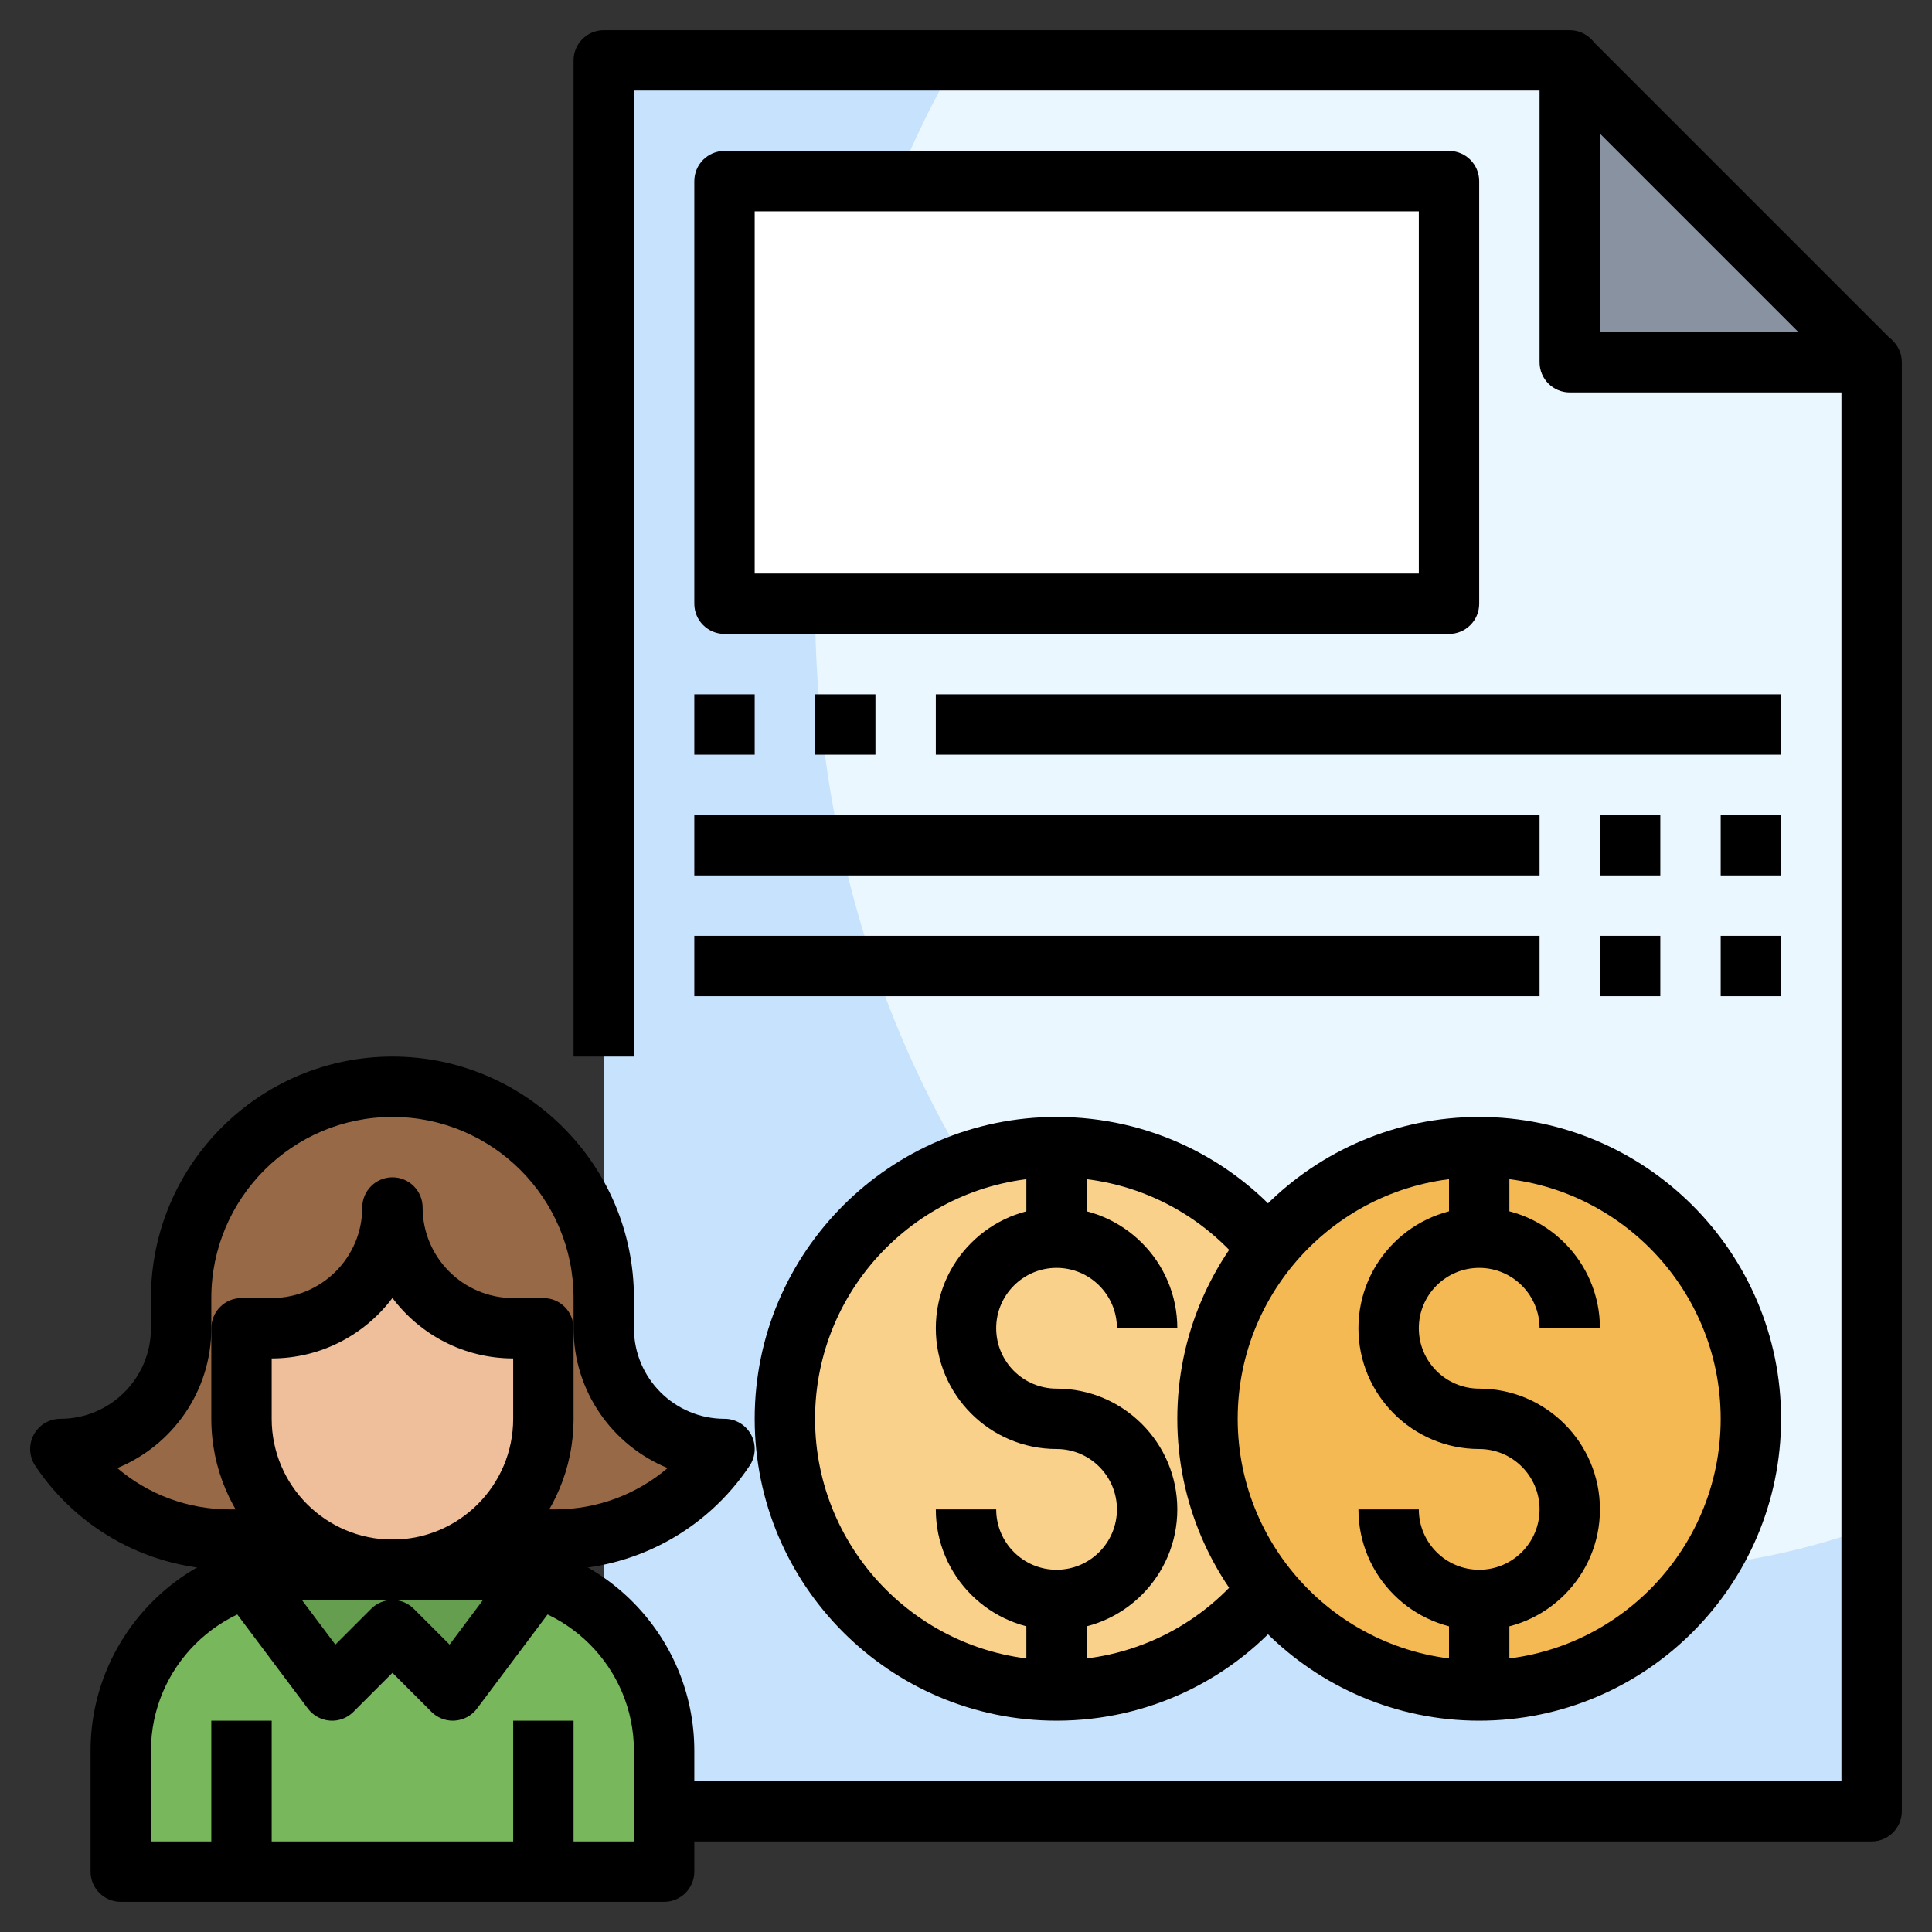 <svg id="Layer_3" enable-background="new 0 0 64 64" height="512" viewBox="0 0 64 64" width="512" xmlns="http://www.w3.org/2000/svg"><rect x="0" y="0" width="64" height="64" fill="#333333" stroke="none"/><g><g><path d="m62 60h-42v-58h32v10h10z" fill="#c7e2fc"/></g><g><path d="m52 2h-20.324c-2.95 5.129-4.676 11.325-4.676 18 0 17.673 12.088 32 27 32 2.785 0 5.472-.501 8-1.429v-38.571h-10z" fill="#ebf7fe"/></g><g><path d="m24 6h24v14h-24z" fill="#fff"/></g><g><path d="m52 2v10h10" fill="#8892a0"/></g><g><circle cx="35" cy="47" fill="#f9d18b" r="9"/></g><g><circle cx="49" cy="47" fill="#f5b953" r="9"/></g><g><path d="m17 51h1.394c2.253 0 4.356-1.126 5.606-3-2.209 0-4-1.791-4-4v-1c0-3.866-3.134-7-7-7-3.866 0-7 3.134-7 7v1c0 2.209-1.791 4-4 4 1.249 1.874 3.353 3 5.606 3h1.394" fill="#976947"/></g><g><path d="m22 62h-18v-4c0-3.314 2.686-6 6-6h6c3.314 0 6 2.686 6 6z" fill="#78b75b"/></g><g><path d="m11 56 2-2 2 2 2.795-3.726c-.567-.178-1.17-.274-1.795-.274h-6c-.625 0-1.228.096-1.795.274z" fill="#669e4f"/></g><g><path d="m13 40c0 2.209 1.791 4 4 4h1v3c0 2.761-2.239 5-5 5-2.761 0-5-2.239-5-5v-3h1c2.209 0 4-1.791 4-4z" fill="#efbe9a"/></g><g><path d="m18.395 52h-1.395v-2h1.395c1.384 0 2.696-.495 3.721-1.369-1.826-.745-3.116-2.541-3.116-4.631v-1c0-3.309-2.691-6-6-6s-6 2.691-6 6v1c0 2.09-1.29 3.886-3.115 4.631 1.024.874 2.337 1.369 3.72 1.369h1.395v2h-1.395c-2.593 0-4.999-1.288-6.438-3.445-.205-.307-.224-.701-.05-1.026.175-.326.514-.529.883-.529 1.654 0 3-1.346 3-3v-1c0-4.411 3.589-8 8-8s8 3.589 8 8v1c0 1.654 1.346 3 3 3 .369 0 .708.203.882.528s.155.72-.05 1.026c-1.438 2.158-3.845 3.446-6.437 3.446z"/></g><g><path d="m13 53c-3.309 0-6-2.691-6-6v-3c0-.552.448-1 1-1h1c1.654 0 3-1.346 3-3 0-.552.448-1 1-1s1 .448 1 1c0 1.654 1.346 3 3 3h1c.552 0 1 .448 1 1v3c0 3.309-2.691 6-6 6zm-4-8v2c0 2.206 1.794 4 4 4s4-1.794 4-4v-2c-1.634 0-3.087-.788-4-2.003-.913 1.215-2.366 2.003-4 2.003z"/></g><g><path d="m22 63h-18c-.552 0-1-.448-1-1v-4c0-3.86 3.14-7 7-7h6c3.86 0 7 3.14 7 7v4c0 .552-.448 1-1 1zm-17-2h16v-3c0-2.757-2.243-5-5-5h-6c-2.757 0-5 2.243-5 5z"/></g><g><path d="m7 57h2v5h-2z"/></g><g><path d="m17 57h2v5h-2z"/></g><g><path d="m15 57c-.264 0-.519-.104-.707-.293l-1.293-1.293-1.293 1.293c-.204.206-.487.312-.778.291-.289-.021-.555-.166-.729-.397l-3-4 1.6-1.2 2.309 3.078 1.185-1.185c.391-.391 1.023-.391 1.414 0l1.185 1.185 2.307-3.079 1.6 1.2-3 4c-.174.232-.44.377-.729.397-.024.002-.048.003-.071.003z"/></g><g><path d="m62 61h-40v-2h39v-46h-9c-.552 0-1-.448-1-1v-9h-30v32h-2v-33c0-.552.448-1 1-1h32c.552 0 1 .448 1 1v9h9c.552 0 1 .448 1 1v48c0 .552-.448 1-1 1z"/></g><g><path d="m56-.071h2v14.142h-2z" transform="matrix(.707 -.707 .707 .707 11.745 42.355)"/></g><g><path d="m48 21h-24c-.552 0-1-.448-1-1v-14c0-.552.448-1 1-1h24c.552 0 1 .448 1 1v14c0 .552-.448 1-1 1zm-23-2h22v-12h-22z"/></g><g><path d="m23 23h2v2h-2z"/></g><g><path d="m27 23h2v2h-2z"/></g><g><path d="m31 23h28v2h-28z"/></g><g><path d="m57 27h2v2h-2z"/></g><g><path d="m53 27h2v2h-2z"/></g><g><path d="m23 27h28v2h-28z"/></g><g><path d="m57 31h2v2h-2z"/></g><g><path d="m53 31h2v2h-2z"/></g><g><path d="m23 31h28v2h-28z"/></g><g><path d="m49 54c-2.206 0-4-1.794-4-4h2c0 1.103.897 2 2 2s2-.897 2-2-.897-2-2-2c-2.206 0-4-1.794-4-4s1.794-4 4-4 4 1.794 4 4h-2c0-1.103-.897-2-2-2s-2 .897-2 2 .897 2 2 2c2.206 0 4 1.794 4 4s-1.794 4-4 4z"/></g><g><path d="m48 38h2v3h-2z"/></g><g><path d="m48 53h2v3h-2z"/></g><g><path d="m49 57c-5.514 0-10-4.486-10-10s4.486-10 10-10 10 4.486 10 10-4.486 10-10 10zm0-18c-4.411 0-8 3.589-8 8s3.589 8 8 8 8-3.589 8-8-3.589-8-8-8z"/></g><g><path d="m35 54c-2.206 0-4-1.794-4-4h2c0 1.103.897 2 2 2s2-.897 2-2-.897-2-2-2c-2.206 0-4-1.794-4-4s1.794-4 4-4 4 1.794 4 4h-2c0-1.103-.897-2-2-2s-2 .897-2 2 .897 2 2 2c2.206 0 4 1.794 4 4s-1.794 4-4 4z"/></g><g><path d="m34 38h2v3h-2z"/></g><g><path d="m34 53h2v3h-2z"/></g><g><path d="m35 57c-5.514 0-10-4.486-10-10s4.486-10 10-10c3.034 0 5.869 1.354 7.778 3.714l-1.555 1.258c-1.528-1.889-3.796-2.972-6.223-2.972-4.411 0-8 3.589-8 8s3.589 8 8 8c2.427 0 4.695-1.083 6.223-2.972l1.555 1.258c-1.909 2.36-4.744 3.714-7.778 3.714z"/></g></g></svg>